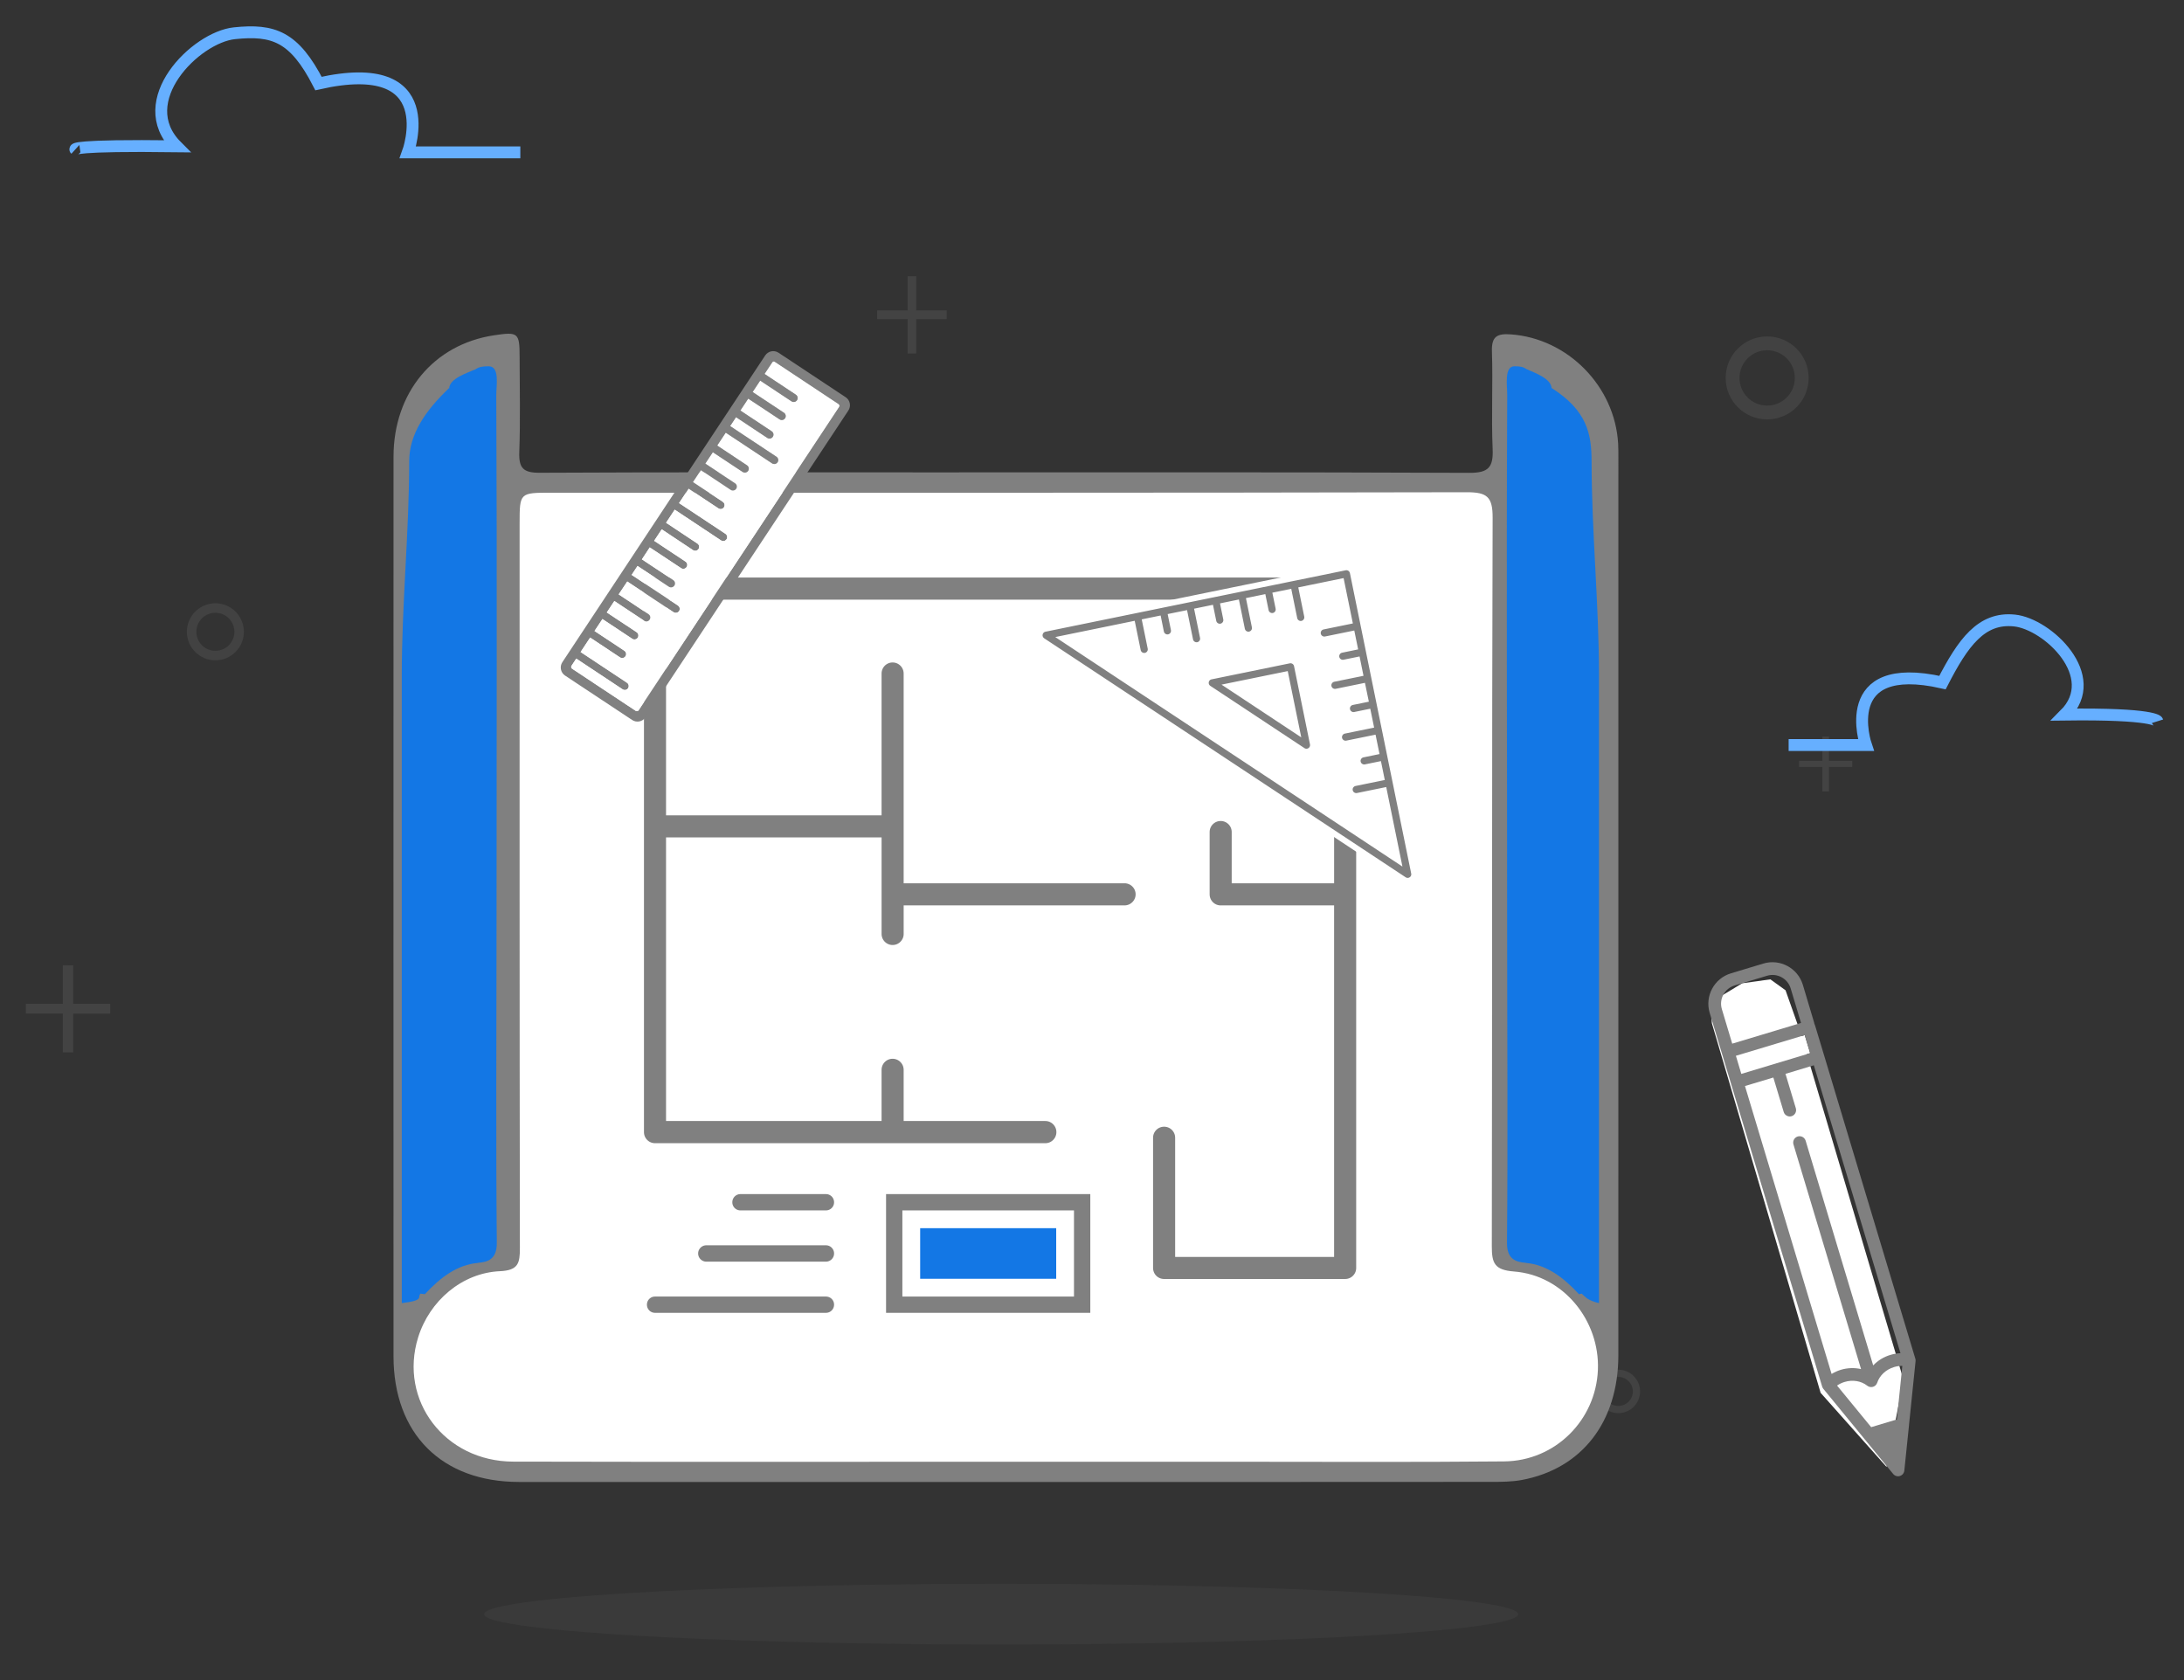 <?xml version="1.0" encoding="utf-8"?>
<!-- Generator: Adobe Illustrator 16.0.0, SVG Export Plug-In . SVG Version: 6.00 Build 0)  -->
<!DOCTYPE svg PUBLIC "-//W3C//DTD SVG 1.1//EN" "http://www.w3.org/Graphics/SVG/1.1/DTD/svg11.dtd">
<svg version="1.1" id="Layer_1" xmlns="http://www.w3.org/2000/svg" xmlns:xlink="http://www.w3.org/1999/xlink" x="0px" y="0px"
	 width="184.252px" height="141.732px" viewBox="0 0 184.252 141.732" enable-background="new 0 0 184.252 141.732"
	 xml:space="preserve">
<rect x="0" y="0" width="184.252" height="141.732" fill="#333333" stroke="none"/>
<g>
	<g>
		<g>
			<polygon fill="#FFFFFF" points="144.314,84.562 146.986,82.949 149.356,82.619 150.637,83.542 151.844,86.956 160.219,115.16 
				160.587,116.392 159.157,123.748 153.595,117.5 144.421,86.318 			"/>
			<path fill="#082947" d="M146.544,98.688"/>
			<path fill="none" d="M147.214,91.619l7.308,24.289c0.245-0.146,0.508-0.269,0.785-0.352c0.568-0.168,1.157-0.186,1.699-0.059
				l-5.704-18.957c-0.083-0.283,0.076-0.58,0.359-0.666c0.28-0.088,0.582,0.073,0.669,0.355l5.7,18.957
				c0.386-0.406,0.884-0.718,1.454-0.887c0.275-0.084,0.563-0.13,0.847-0.145l-7.309-24.287l-2.391,0.723l0.873,2.904
				c0.085,0.283-0.077,0.582-0.356,0.668c-0.143,0.044-0.287,0.025-0.41-0.044c-0.12-0.063-0.216-0.173-0.257-0.313l-0.875-2.906
				L147.214,91.619z M149.607,90.9"/>
			<path fill="#FFFFFF" d="M146.906,90.593l-0.458-1.525l5.807-1.747l0.458,1.524L146.906,90.593z M152.712,88.845"/>
			<path fill="#808080" d="M148.238,98.737l2.677,8.892l2.813,9.354c0,0,0,0.002,0.002,0.003c0.001,0.006,0.005,0.011,0.006,0.015
				c0.02,0.061,0.052,0.117,0.089,0.162l3.436,4.189c0.002,0.002,0.001,0.007,0.001,0.002l2.454,2.99
				c0.043,0.055,0.097,0.1,0.158,0.131c0.12,0.067,0.268,0.085,0.407,0.043c0.208-0.063,0.355-0.244,0.377-0.461l0.396-3.842
				l-0.002-0.003l0.554-5.388c0.006-0.063,0.001-0.125-0.015-0.186c-0.002-0.008-0.003-0.014-0.005-0.02c0,0,0-0.002-0.002-0.004
				l-5.488-18.24l-2.203-7.328l-0.768-2.545c-0.084-0.285-0.383-0.445-0.666-0.359l-6.321,1.902l-0.872-2.908
				c-0.258-0.848,0.225-1.746,1.072-2l2.735-0.82c0.846-0.258,1.745,0.225,1.997,1.072l0.954,3.184
				c0.084,0.284,0.384,0.447,0.666,0.361c0.282-0.088,0.445-0.385,0.358-0.665l-0.952-3.188c-0.427-1.413-1.921-2.219-3.333-1.794
				l-2.734,0.825c-1.414,0.426-2.217,1.918-1.793,3.336l1.798,5.969L148.238,98.737z M154.982,116.888
				c0.193-0.133,0.405-0.236,0.636-0.305c0.683-0.207,1.4-0.088,1.914,0.318c0.138,0.105,0.317,0.143,0.485,0.092
				c0.167-0.053,0.3-0.178,0.353-0.346c0.207-0.621,0.739-1.115,1.424-1.321c0.228-0.069,0.462-0.101,0.694-0.099l-0.46,4.517
				l-2.167,0.653L154.982,116.888z M155.307,115.556c-0.277,0.083-0.54,0.205-0.785,0.352l-7.308-24.289l2.393-0.719l0.875,2.906
				c0.041,0.141,0.137,0.25,0.257,0.313c0.123,0.069,0.268,0.088,0.41,0.044c0.279-0.086,0.441-0.385,0.356-0.668l-0.873-2.904
				l2.391-0.723l7.309,24.287c-0.283,0.015-0.571,0.061-0.847,0.145c-0.57,0.169-1.068,0.48-1.454,0.887l-5.7-18.957
				c-0.087-0.282-0.389-0.443-0.669-0.355c-0.283,0.086-0.442,0.383-0.359,0.666l5.704,18.957
				C156.464,115.371,155.875,115.388,155.307,115.556L155.307,115.556z M146.448,89.068l5.807-1.747l0.458,1.524l-5.808,1.75
				L146.448,89.068z M159.722,122.669l-1.125-1.375l1.309-0.396L159.722,122.669z M159.722,122.669l-1.125-1.375l1.309-0.396
				L159.722,122.669z M159.906,120.898"/>
		</g>
		<g opacity="0.2">
			<path fill="#808080" d="M154.298,62.139v2.042h1.964v0.521h-1.964v2.061h-0.557v-2.061h-1.964v-0.521h1.964v-2.042H154.298z"/>
		</g>
		<g>
			<path opacity="0.2" fill="#808080" d="M149.086,28.382c-1.933,0-3.5,1.567-3.5,3.5s1.567,3.5,3.5,3.5s3.5-1.567,3.5-3.5
				S151.019,28.382,149.086,28.382z M149.086,34.216c-1.289,0-2.333-1.045-2.333-2.334s1.045-2.334,2.333-2.334
				c1.288,0,2.333,1.045,2.333,2.334S150.375,34.216,149.086,34.216z"/>
			<path opacity="0.2" fill="#808080" d="M18.17,50.892c-1.329,0-2.406,1.078-2.406,2.406c0,1.329,1.077,2.407,2.406,2.407
				c1.328,0,2.406-1.078,2.406-2.407C20.576,51.97,19.498,50.892,18.17,50.892z M18.17,54.903c-0.886,0-1.604-0.718-1.604-1.604
				c0-0.886,0.718-1.605,1.604-1.605c0.885,0,1.604,0.72,1.604,1.605C19.773,54.185,19.055,54.903,18.17,54.903z"/>
			<path opacity="0.2" fill="#808080" d="M136.531,115.549c-1.013,0-1.833,0.821-1.833,1.833c0,1.013,0.821,1.834,1.833,1.834
				c1.012,0,1.833-0.821,1.833-1.834C138.364,116.371,137.543,115.549,136.531,115.549z M136.531,118.605
				c-0.675,0-1.223-0.547-1.223-1.223c0-0.675,0.547-1.223,1.223-1.223c0.674,0,1.222,0.548,1.222,1.223
				C137.753,118.058,137.206,118.605,136.531,118.605z"/>
			<g opacity="0.2">
				<path fill="#808080" d="M6.182,81.437v3.244h3.12v0.829h-3.12v3.272H5.298V85.51h-3.12v-0.829h3.12v-3.244H6.182z"/>
			</g>
			<g opacity="0.2">
				<path fill="#808080" d="M77.298,23.3v2.881h2.571v0.736h-2.571v2.906H76.57v-2.906h-2.572v-0.736h2.572V23.3H77.298z"/>
			</g>
		</g>
	</g>
	<path fill="none" stroke="#66AFFF" stroke-miterlimit="10" d="M150.897,62.853h6.521c0,0-2.506-7.295,6.459-5.27
		c1.734-3.373,3.277-5.527,6.072-5.237c2.795,0.288,7.471,4.706,4.242,7.937c7.616-0.098,7.825,0.563,7.825,0.563"/>
	<path fill="none" stroke="#66AFFF" stroke-miterlimit="10" d="M6.357,12.602c0,0-0.414-0.375,8.551-0.261
		c-3.801-3.801,1.581-9.196,4.872-9.536c3.291-0.342,5.047,0.268,7.09,4.241c10.555-2.387,7.542,5.808,7.542,5.808h9.485"/>
	<g>
		<g>
			<path fill-rule="evenodd" clip-rule="evenodd" fill="#808080" d="M84.807,125.021c-13.675,0-27.35,0.002-41.024-0.002
				c-6.526-0.003-10.584-4.069-10.585-10.615c-0.005-25.289-0.007-50.579,0.001-75.869c0.002-5.409,3.387-9.478,8.472-10.248
				c2.045-0.31,2.163-0.215,2.166,1.793c0.004,2.689,0.069,5.381-0.028,8.067c-0.048,1.338,0.338,1.741,1.711,1.735
				c11.042-0.056,22.085-0.032,33.129-0.032c15.104,0,30.21-0.026,45.314,0.039c1.611,0.007,2.029-0.47,1.963-2.011
				c-0.118-2.74,0.031-5.493-0.06-8.236c-0.044-1.293,0.472-1.516,1.606-1.433c4.789,0.346,8.766,4.365,9.042,9.219
				c0.022,0.399,0.02,0.8,0.02,1.201c0.001,25.233,0.005,50.465-0.003,75.698c-0.002,5.617-3.063,9.572-8.138,10.524
				c-0.834,0.156-1.706,0.161-2.561,0.161C112.157,125.023,98.483,125.021,84.807,125.021z"/>
			<path fill-rule="evenodd" clip-rule="evenodd" fill="#FFFFFF" d="M84.837,123.315c-13.847,0-27.694,0.022-41.542-0.011
				c-5.769-0.014-9.67-5.168-8.02-10.479c0.955-3.074,3.689-5.442,6.902-5.586c1.556-0.069,1.686-0.684,1.683-1.961
				c-0.033-20.369-0.023-40.739-0.023-61.11c0-2.602,0.001-2.602,2.664-2.602c25.749,0,51.498,0.017,77.247-0.04
				c1.707-0.003,2.183,0.387,2.177,2.15c-0.068,20.484-0.031,40.969-0.069,61.454c-0.003,1.428,0.219,2.009,1.881,2.136
				c4.145,0.32,7.238,4.132,7.069,8.3c-0.173,4.238-3.595,7.68-7.912,7.72c-7.781,0.075-15.563,0.028-23.346,0.029
				C97.312,123.318,91.074,123.316,84.837,123.315z"/>
			<path fill-rule="evenodd" clip-rule="evenodd" fill="#1377E5" d="M134.273,38.919c-0.003-2.307-0.376-4.285-3.376-6.19
				c0,0.011,0,0.021,0,0.032c0-0.835-1.526-1.352-2.085-1.607c-0.307-0.203-0.516-0.254-1.049-0.254
				c-0.877,0-0.604,1.642-0.607,2.42c-0.073,15.036-0.007,30.072-0.007,45.107c0,8.805,0.07,17.609-0.013,26.413
				c-0.014,1.41,0.767,1.624,1.579,1.693c0.009,0.002,0.023,0.01,0.032,0.011c1.695,0.15,3.114,1.173,4.466,2.64
				c-0.005-0.02,0.229-0.036,0.225-0.054c0.333,0.291,0.46,0.561,1.46,0.803c0-0.669,0-1.279,0-1.889c0-17.038,0-34.076,0-51.115
				C134.897,50.925,134.277,44.922,134.273,38.919z"/>
			<path fill-rule="evenodd" clip-rule="evenodd" fill="#1377E5" d="M34.521,38.919c0.002-2.307,1.376-4.285,3.376-6.19
				c0,0.011,0,0.021,0,0.032c0-0.835,1.656-1.352,2.216-1.607c0.307-0.203,0.583-0.254,1.115-0.254c0.952,0,0.636,1.642,0.64,2.42
				c0.073,15.036,0.021,30.072,0.021,45.107c0,8.805-0.061,17.609,0.023,26.413c0.012,1.41-0.765,1.624-1.577,1.693
				c-0.009,0.002-0.021,0.01-0.03,0.011c-1.694,0.15-3.113,1.173-4.465,2.64c0.006-0.02-0.358-0.036-0.354-0.054
				c-0.334,0.291,0.41,0.561-1.59,0.803c0-0.669,0-1.279,0-1.889c0-17.038,0-34.076,0-51.115
				C33.897,50.925,34.518,44.922,34.521,38.919z"/>
		</g>
		<g>
			<g>
				<g>
					<rect x="76.879" y="102.861" fill="#1377E5" width="12.977" height="5.768"/>
					<path fill="#808080" stroke="#FFFFFF" stroke-width="1.5" stroke-miterlimit="10" d="M74.002,111.502h18.731V99.985H74.002
						V111.502z M76.879,102.861h12.977v5.768H76.879V102.861z M76.879,102.861"/>
				</g>
				<path fill="#808080" stroke="#FFFFFF" stroke-width="1.5" stroke-miterlimit="10" d="M69.674,99.985h-7.205
					c-0.796,0-1.437,0.641-1.437,1.443c0,0.793,0.641,1.433,1.437,1.433h7.205c0.803,0,1.442-0.64,1.442-1.433
					C71.117,100.625,70.477,99.985,69.674,99.985L69.674,99.985z M69.674,99.985"/>
				<path fill="#808080" stroke="#FFFFFF" stroke-width="1.5" stroke-miterlimit="10" d="M69.674,104.303H59.59
					c-0.795,0-1.442,0.648-1.442,1.441s0.647,1.441,1.442,1.441h10.084c0.803,0,1.442-0.648,1.442-1.441
					S70.477,104.303,69.674,104.303L69.674,104.303z M69.674,104.303"/>
				<path fill="#808080" stroke="#FFFFFF" stroke-width="1.5" stroke-miterlimit="10" d="M69.674,108.628H55.262
					c-0.794,0-1.434,0.639-1.434,1.433c0,0.802,0.64,1.441,1.434,1.441h14.412c0.803,0,1.442-0.64,1.442-1.441
					C71.117,109.267,70.477,108.628,69.674,108.628L69.674,108.628z M69.674,108.628"/>
			</g>
			<g>
				<path fill="#808080" stroke="#FFFFFF" stroke-miterlimit="10" d="M113.483,48.222H55.26c-0.793,0-1.432,0.644-1.432,1.433
					v45.853c0,0.789,0.639,1.433,1.432,1.433h32.93c0.792,0,1.432-0.644,1.432-1.433c0-0.794-0.64-1.438-1.432-1.438H76.736V90.25
					c0-0.787-0.64-1.431-1.431-1.431c-0.794,0-1.431,0.644-1.431,1.431v3.819H56.69V71.146h17.185v7.646
					c0,0.786,0.637,1.43,1.431,1.43c0.791,0,1.431-0.644,1.431-1.43V76.88h18.133c0.791,0,1.436-0.644,1.436-1.434
					c0-0.793-0.645-1.432-1.436-1.432H76.736V56.82c0-0.79-0.64-1.434-1.431-1.434c-0.794,0-1.431,0.644-1.431,1.434v11.463H56.69
					V51.087h55.362v22.928h-7.64V70.19c0-0.787-0.637-1.43-1.43-1.43s-1.431,0.643-1.431,1.43v5.257c0,0.79,0.638,1.434,1.431,1.434
					h9.069v28.655H99.641v-9.554c0-0.791-0.638-1.432-1.432-1.432c-0.792,0-1.431,0.641-1.431,1.432v10.986
					c0,0.791,0.639,1.429,1.431,1.429h15.273c0.791,0,1.432-0.638,1.432-1.429V49.655C114.915,48.866,114.274,48.222,113.483,48.222
					L113.483,48.222z M113.483,48.222"/>
			</g>
		</g>
		<g>
			<path fill="#FFFFFF" stroke="#FFFFFF" stroke-width="0.5" stroke-miterlimit="10" d="M89.667,53.867l5.867-1.201l0.455,2.227
				c0.061,0.297,0.354,0.49,0.651,0.431c0.298-0.062,0.491-0.354,0.431-0.652l-0.454-2.226l1.104-0.227l0.225,1.11
				c0.063,0.298,0.356,0.491,0.653,0.431c0.298-0.063,0.492-0.354,0.431-0.653l-0.226-1.109l1.146-0.233l0.455,2.225
				c0.06,0.298,0.354,0.49,0.651,0.432c0.297-0.061,0.491-0.354,0.431-0.652l-0.454-2.226l1.104-0.228l0.227,1.11
				c0.062,0.3,0.354,0.492,0.651,0.433c0.299-0.063,0.493-0.355,0.432-0.654l-0.227-1.109l1.104-0.227l0.453,2.227
				c0.062,0.298,0.354,0.492,0.652,0.432c0.298-0.063,0.492-0.355,0.432-0.652l-0.454-2.225l1.146-0.236l0.227,1.109
				c0.062,0.299,0.354,0.492,0.652,0.433c0.297-0.063,0.491-0.354,0.431-0.655l-0.227-1.108l1.104-0.225l0.454,2.226
				c0.061,0.297,0.354,0.49,0.651,0.43c0.298-0.061,0.491-0.355,0.432-0.652l-0.455-2.225l3.335-0.684l0.681,3.336l-2.225,0.456
				c-0.299,0.06-0.492,0.354-0.431,0.653c0.061,0.296,0.354,0.491,0.65,0.432l2.226-0.456l0.226,1.104l-1.109,0.229
				c-0.299,0.062-0.492,0.353-0.431,0.651c0.06,0.298,0.354,0.492,0.651,0.431l1.109-0.226l0.232,1.143l-2.224,0.453
				c-0.298,0.063-0.492,0.356-0.431,0.653c0.061,0.298,0.354,0.493,0.651,0.432l2.226-0.455L115.187,59l-1.109,0.227
				c-0.298,0.062-0.492,0.355-0.431,0.653c0.061,0.296,0.354,0.493,0.651,0.431l1.109-0.228l0.226,1.104l-2.225,0.455
				c-0.298,0.063-0.491,0.355-0.431,0.653c0.062,0.297,0.354,0.491,0.651,0.431l2.225-0.455l0.235,1.148l-1.11,0.228
				c-0.298,0.06-0.492,0.354-0.432,0.651c0.063,0.298,0.354,0.492,0.653,0.432l1.109-0.227l0.225,1.104l-2.225,0.454
				c-0.298,0.063-0.491,0.354-0.431,0.653c0.061,0.296,0.354,0.491,0.652,0.431l2.225-0.455l1.197,5.873L89.667,53.867z"/>
			<g>
				<g>
					<path fill="#808080" stroke="#FFFFFF" stroke-width="0.5" stroke-miterlimit="10" d="M102.162,57.066
						c-0.217,0.043-0.39,0.215-0.43,0.437c-0.041,0.217,0.051,0.442,0.239,0.565l7.952,5.26c0.117,0.076,0.269,0.103,0.41,0.072
						c0.07-0.014,0.138-0.039,0.196-0.084c0.185-0.122,0.278-0.352,0.233-0.568l-1.346-6.603c-0.062-0.298-0.355-0.49-0.652-0.431
						L102.162,57.066L102.162,57.066z M103.693,57.88l4.752-0.971l0.97,4.755L103.693,57.88z M109.415,61.665"/>
					<path fill="#808080" stroke="#FFFFFF" stroke-width="0.5" stroke-miterlimit="10" d="M87.717,53.486
						c-0.045,0.217,0.051,0.441,0.234,0.567l30.504,20.167c0.124,0.082,0.276,0.107,0.416,0.079
						c0.071-0.016,0.138-0.046,0.197-0.086c0.189-0.124,0.277-0.351,0.233-0.566l-5.171-25.349
						c-0.061-0.299-0.354-0.492-0.652-0.432l-25.331,5.182C87.931,53.092,87.758,53.268,87.717,53.486L87.717,53.486z
						 M89.667,53.867l5.867-1.201l0.455,2.227c0.061,0.297,0.354,0.49,0.651,0.431c0.298-0.062,0.491-0.354,0.431-0.652
						l-0.454-2.226l1.104-0.227l0.225,1.11c0.063,0.298,0.356,0.491,0.653,0.431c0.298-0.063,0.492-0.354,0.431-0.653l-0.226-1.109
						l1.146-0.233l0.455,2.225c0.06,0.298,0.354,0.49,0.651,0.432c0.297-0.061,0.491-0.354,0.431-0.652l-0.454-2.226l1.104-0.228
						l0.227,1.11c0.062,0.3,0.354,0.492,0.651,0.433c0.299-0.063,0.493-0.355,0.432-0.654l-0.227-1.109l1.104-0.227l0.453,2.227
						c0.062,0.298,0.354,0.492,0.652,0.432c0.298-0.063,0.492-0.355,0.432-0.652l-0.454-2.225l1.146-0.236l0.227,1.109
						c0.062,0.299,0.354,0.492,0.652,0.433c0.297-0.063,0.491-0.354,0.431-0.655l-0.227-1.108l1.104-0.225l0.454,2.226
						c0.061,0.297,0.354,0.49,0.651,0.43c0.298-0.061,0.491-0.355,0.432-0.652l-0.455-2.225l3.335-0.684l0.681,3.336l-2.225,0.456
						c-0.299,0.06-0.492,0.354-0.431,0.653c0.061,0.296,0.354,0.491,0.65,0.432l2.226-0.456l0.226,1.104l-1.109,0.229
						c-0.299,0.062-0.492,0.353-0.431,0.651c0.06,0.298,0.354,0.492,0.651,0.431l1.109-0.226l0.232,1.143l-2.224,0.453
						c-0.298,0.063-0.492,0.356-0.431,0.653c0.061,0.298,0.354,0.493,0.651,0.432l2.226-0.455L115.187,59l-1.109,0.227
						c-0.298,0.062-0.492,0.355-0.431,0.653c0.061,0.296,0.354,0.493,0.651,0.431l1.109-0.228l0.226,1.104l-2.225,0.455
						c-0.298,0.063-0.491,0.355-0.431,0.653c0.062,0.297,0.354,0.491,0.651,0.431l2.225-0.455l0.235,1.148l-1.11,0.228
						c-0.298,0.06-0.492,0.354-0.432,0.651c0.063,0.298,0.354,0.492,0.653,0.432l1.109-0.227l0.225,1.104l-2.225,0.454
						c-0.298,0.063-0.491,0.354-0.431,0.653c0.061,0.296,0.354,0.491,0.652,0.431l2.225-0.455l1.197,5.873L89.667,53.867z
						 M117.954,72.564"/>
				</g>
			</g>
		</g>
		<g>
			<g>
				<path fill="#808080" d="M71.571,34.633c0.121-0.181,0.163-0.398,0.12-0.608c-0.042-0.215-0.168-0.399-0.35-0.518l-5.66-3.75
					c-0.373-0.247-0.878-0.144-1.126,0.229l-17.114,25.88c-0.118,0.18-0.159,0.397-0.117,0.609c0.043,0.213,0.168,0.397,0.346,0.516
					l5.664,3.75c0.374,0.246,0.879,0.144,1.123-0.228L71.571,34.633z M70.747,34.086c0.081,0.054,0.104,0.168,0.051,0.247
					l-16.92,25.582c-0.025,0.039-0.065,0.068-0.109,0.078c-0.048,0.009-0.096-0.003-0.136-0.027l-5.365-3.553
					c-0.039-0.027-0.068-0.066-0.077-0.115c-0.011-0.043,0.001-0.096,0.028-0.134l0.396-0.603l3.911,2.591
					c0.154,0.102,0.361,0.061,0.462-0.093c0.099-0.153,0.061-0.362-0.093-0.462l-3.912-2.593l0.805-1.217l2.517,1.67
					c0.154,0.1,0.362,0.06,0.463-0.094c0.104-0.154,0.063-0.362-0.094-0.465l-2.518-1.668l0.669-1.006l2.515,1.666
					c0.154,0.102,0.362,0.061,0.463-0.092c0.101-0.154,0.059-0.363-0.094-0.465l-2.517-1.666l0.638-0.965l2.517,1.667
					c0.152,0.103,0.36,0.061,0.458-0.094c0.105-0.153,0.063-0.359-0.093-0.462l-2.517-1.669l0.725-1.088l3.907,2.592
					c0.156,0.098,0.364,0.055,0.466-0.097c0.101-0.154,0.06-0.36-0.095-0.465l-3.91-2.588l0.498-0.753l2.641,1.753
					c0.153,0.101,0.361,0.058,0.466-0.096c0.103-0.153,0.06-0.359-0.094-0.463l-2.645-1.752l0.663-1.006l2.647,1.751
					c0.153,0.102,0.356,0.061,0.46-0.095c0.104-0.153,0.062-0.359-0.095-0.462l-2.642-1.753l0.639-0.965l2.642,1.754
					c0.155,0.1,0.36,0.06,0.462-0.095c0.101-0.154,0.059-0.362-0.094-0.463l-2.643-1.752l0.728-1.104l3.912,2.596
					c0.153,0.102,0.36,0.055,0.462-0.099c0.101-0.153,0.06-0.36-0.094-0.462l-3.912-2.591l0.806-1.217l2.52,1.668
					c0.153,0.101,0.358,0.058,0.459-0.094c0.104-0.153,0.061-0.36-0.093-0.464l-2.517-1.666l0.667-1.006l2.516,1.668
					c0.152,0.099,0.359,0.057,0.462-0.094c0.103-0.156,0.062-0.362-0.091-0.464L59.5,39.11l0.638-0.962l2.516,1.664
					c0.154,0.104,0.361,0.061,0.463-0.096c0.101-0.15,0.059-0.357-0.095-0.459l-2.517-1.67l0.721-1.089l3.912,2.591
					c0.152,0.102,0.36,0.06,0.463-0.096c0.102-0.152,0.059-0.358-0.096-0.461l-3.909-2.589l0.498-0.752l2.641,1.751
					c0.153,0.102,0.361,0.059,0.462-0.094c0.104-0.153,0.061-0.362-0.093-0.463l-2.645-1.753l0.665-1.005l2.646,1.75
					c0.154,0.103,0.36,0.059,0.463-0.094c0.101-0.152,0.059-0.36-0.095-0.463l-2.644-1.75l0.638-0.963l2.645,1.749
					c0.153,0.101,0.356,0.06,0.462-0.095c0.102-0.152,0.059-0.362-0.094-0.463l-2.646-1.752l0.653-0.982
					c0.046-0.076,0.142-0.095,0.213-0.045L70.747,34.086z M70.747,34.086"/>
			</g>
			<path fill="#FFFFFF" d="M70.747,34.086c0.081,0.054,0.104,0.168,0.051,0.247l-16.92,25.582c-0.025,0.039-0.065,0.068-0.109,0.078
				c-0.048,0.009-0.096-0.003-0.136-0.027l-5.365-3.553c-0.039-0.027-0.068-0.066-0.077-0.115c-0.011-0.043,0.001-0.096,0.028-0.134
				l0.396-0.603l3.911,2.591c0.154,0.102,0.361,0.061,0.462-0.093c0.099-0.153,0.061-0.362-0.093-0.462l-3.912-2.593l0.805-1.217
				l2.517,1.67c0.154,0.1,0.362,0.06,0.463-0.094c0.104-0.154,0.063-0.362-0.094-0.465l-2.518-1.668l0.669-1.006l2.515,1.666
				c0.154,0.102,0.362,0.061,0.463-0.092c0.101-0.154,0.059-0.363-0.094-0.465l-2.517-1.666l0.638-0.965l2.517,1.667
				c0.152,0.103,0.36,0.061,0.458-0.094c0.105-0.153,0.063-0.359-0.093-0.462l-2.517-1.669l0.725-1.088l3.907,2.592
				c0.156,0.098,0.364,0.055,0.466-0.097c0.101-0.154,0.06-0.36-0.095-0.465l-3.91-2.588l0.498-0.753l2.641,1.753
				c0.153,0.101,0.361,0.058,0.466-0.096c0.103-0.153,0.06-0.359-0.094-0.463l-2.645-1.752l0.663-1.006l2.647,1.751
				c0.153,0.102,0.356,0.061,0.46-0.095c0.104-0.153,0.062-0.359-0.095-0.462l-2.642-1.753l0.639-0.965l2.642,1.754
				c0.155,0.1,0.36,0.06,0.462-0.095c0.101-0.154,0.059-0.362-0.094-0.463l-2.643-1.752l0.728-1.104l3.912,2.596
				c0.153,0.102,0.36,0.055,0.462-0.099c0.101-0.153,0.06-0.36-0.094-0.462l-3.912-2.591l0.806-1.217l2.52,1.668
				c0.153,0.101,0.358,0.058,0.459-0.094c0.104-0.153,0.061-0.36-0.093-0.464l-2.517-1.666l0.667-1.006l2.516,1.668
				c0.152,0.099,0.359,0.057,0.462-0.094c0.103-0.156,0.062-0.362-0.091-0.464L59.5,39.11l0.638-0.962l2.516,1.664
				c0.154,0.104,0.361,0.061,0.463-0.096c0.101-0.15,0.059-0.357-0.095-0.459l-2.517-1.67l0.721-1.089l3.912,2.591
				c0.152,0.102,0.36,0.06,0.463-0.096c0.102-0.152,0.059-0.358-0.096-0.461l-3.909-2.589l0.498-0.752l2.641,1.751
				c0.153,0.102,0.361,0.059,0.462-0.094c0.104-0.153,0.061-0.362-0.093-0.463l-2.645-1.753l0.665-1.005l2.646,1.75
				c0.154,0.103,0.36,0.059,0.463-0.094c0.101-0.152,0.059-0.36-0.095-0.463l-2.644-1.75l0.638-0.963l2.645,1.749
				c0.153,0.101,0.356,0.06,0.462-0.095c0.102-0.152,0.059-0.362-0.094-0.463l-2.646-1.752l0.653-0.982
				c0.046-0.076,0.142-0.095,0.213-0.045L70.747,34.086z"/>
		</g>
	</g>
	<ellipse opacity="0.1" fill="#808080" cx="84.464" cy="136.172" rx="43.619" ry="2.56"/>
</g>
</svg>
